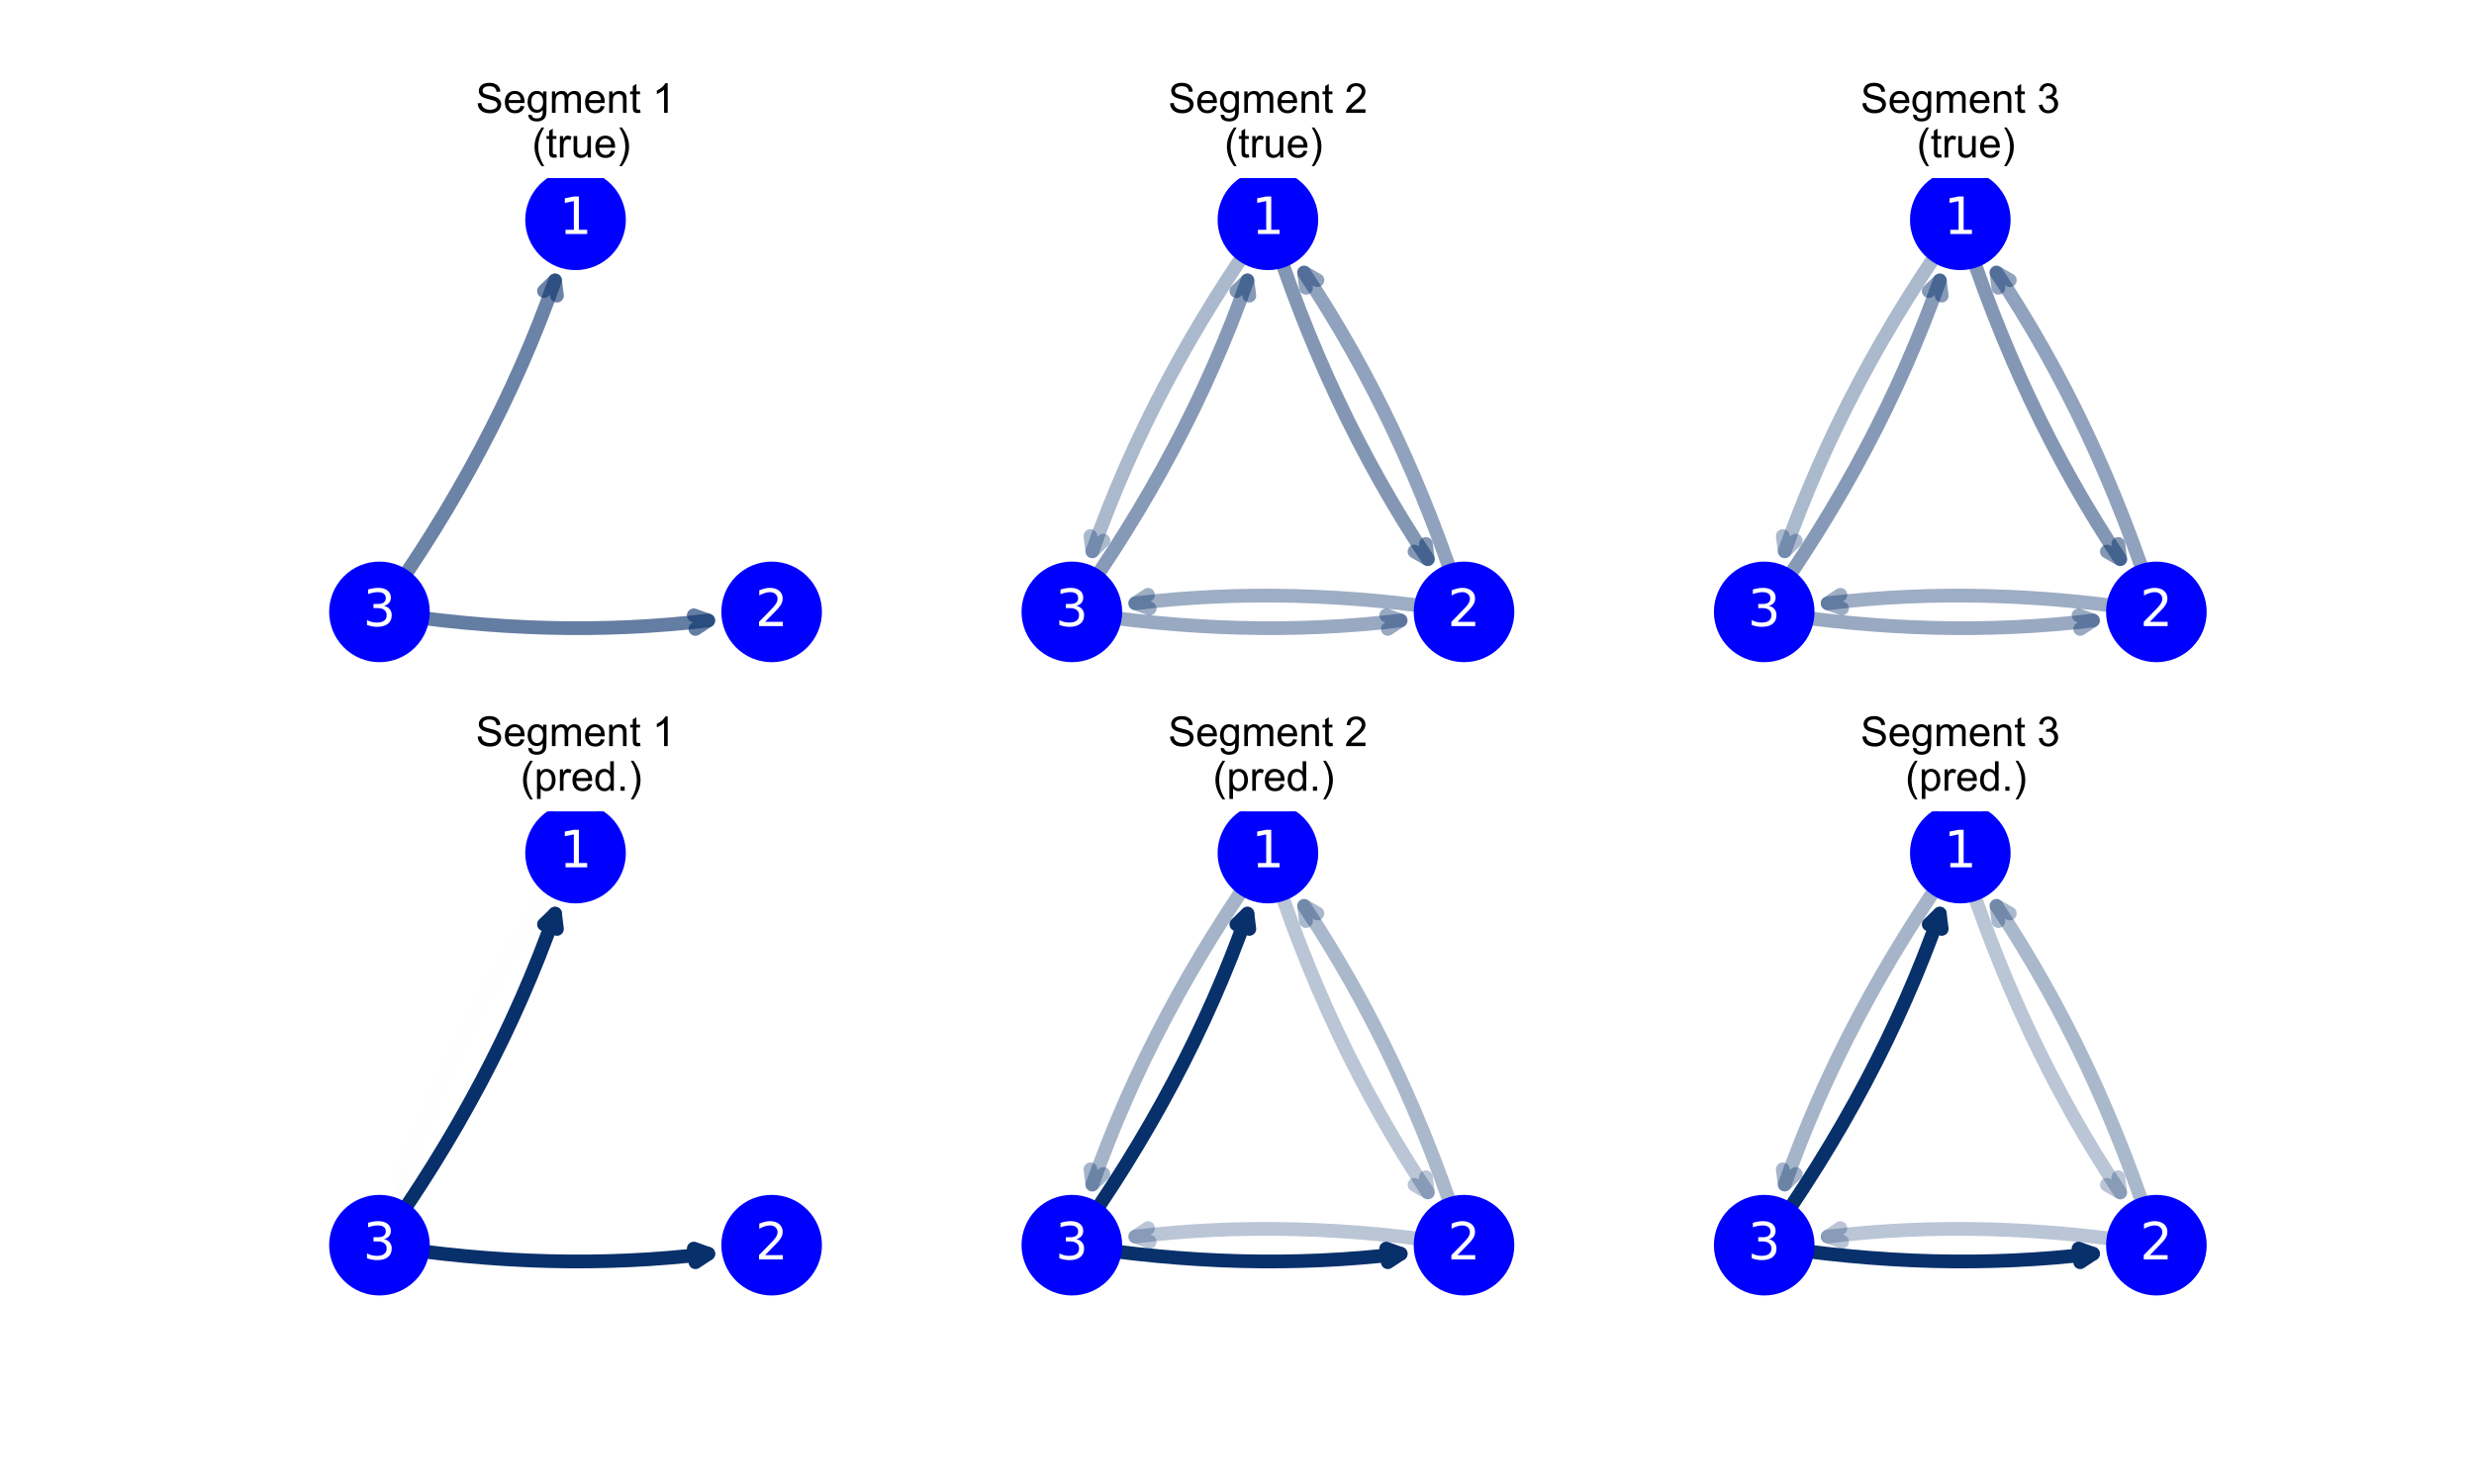 <?xml version="1.0" encoding="utf-8" standalone="no"?>
<!DOCTYPE svg PUBLIC "-//W3C//DTD SVG 1.1//EN"
  "http://www.w3.org/Graphics/SVG/1.1/DTD/svg11.dtd">
<!-- Created with matplotlib (https://matplotlib.org/) -->
<svg height="432pt" version="1.1" viewBox="0 0 720 432" width="720pt" xmlns="http://www.w3.org/2000/svg" xmlns:xlink="http://www.w3.org/1999/xlink">
 <defs>
  <style type="text/css">
*{stroke-linecap:butt;stroke-linejoin:round;}
  </style>
 </defs>
 <g id="figure_1">
  <g id="patch_1">
   <path d="M 0 432 
L 720 432 
L 720 0 
L 0 0 
z
" style="fill:#ffffff;"/>
  </g>
  <g id="axes_1">
   <g id="patch_2">
    <path clip-path="url(#p039a5ff9b9)" d="M 110.434 178.124 
Q 143.966 131.383 161.534 81.623 
" style="fill:none;opacity:0.595;stroke:#08306b;stroke-linecap:round;stroke-width:4;"/>
    <path clip-path="url(#p039a5ff9b9)" d="M 158.316 84.729 
L 161.534 81.623 
L 162.088 86.06 
" style="fill:none;opacity:0.595;stroke:#08306b;stroke-linecap:round;stroke-width:4;"/>
   </g>
   <g id="patch_3">
    <path clip-path="url(#p039a5ff9b9)" d="M 110.434 178.124 
Q 160.497 186.134 206.121 180.626 
" style="fill:none;opacity:0.628;stroke:#08306b;stroke-linecap:round;stroke-width:4;"/>
    <path clip-path="url(#p039a5ff9b9)" d="M 201.91 179.12 
L 206.121 180.626 
L 202.389 183.091 
" style="fill:none;opacity:0.628;stroke:#08306b;stroke-linecap:round;stroke-width:4;"/>
   </g>
   <g id="PathCollection_1">
    <path clip-path="url(#p039a5ff9b9)" d="M 167.5 78.135 
C 171.251 78.135 174.848 76.644 177.5 73.992 
C 180.152 71.34 181.642 67.743 181.642 63.992 
C 181.642 60.242 180.152 56.644 177.5 53.992 
C 174.848 51.34 171.251 49.85 167.5 49.85 
C 163.749 49.85 160.152 51.34 157.5 53.992 
C 154.848 56.644 153.358 60.242 153.358 63.992 
C 153.358 67.743 154.848 71.34 157.5 73.992 
C 160.152 76.644 163.749 78.135 167.5 78.135 
z
" style="fill:#0000ff;stroke:#0000ff;"/>
    <path clip-path="url(#p039a5ff9b9)" d="M 224.566 192.266 
C 228.316 192.266 231.914 190.776 234.566 188.124 
C 237.218 185.472 238.708 181.875 238.708 178.124 
C 238.708 174.374 237.218 170.776 234.566 168.124 
C 231.914 165.472 228.316 163.982 224.566 163.982 
C 220.815 163.982 217.218 165.472 214.566 168.124 
C 211.914 170.776 210.424 174.374 210.424 178.124 
C 210.424 181.875 211.914 185.472 214.566 188.124 
C 217.218 190.776 220.815 192.266 224.566 192.266 
z
" style="fill:#0000ff;stroke:#0000ff;"/>
    <path clip-path="url(#p039a5ff9b9)" d="M 110.434 192.266 
C 114.185 192.266 117.782 190.776 120.434 188.124 
C 123.086 185.472 124.576 181.875 124.576 178.124 
C 124.576 174.374 123.086 170.776 120.434 168.124 
C 117.782 165.472 114.185 163.982 110.434 163.982 
C 106.684 163.982 103.086 165.472 100.434 168.124 
C 97.782 170.776 96.292 174.374 96.292 178.124 
C 96.292 181.875 97.782 185.472 100.434 188.124 
C 103.086 190.776 106.684 192.266 110.434 192.266 
z
" style="fill:#0000ff;stroke:#0000ff;"/>
   </g>
   <g id="text_1">
    <g clip-path="url(#p039a5ff9b9)">
     <!-- 1 -->
     <defs>
      <path d="M 12.406 8.297 
L 28.516 8.297 
L 28.516 63.922 
L 10.984 60.406 
L 10.984 69.391 
L 28.422 72.906 
L 38.281 72.906 
L 38.281 8.297 
L 54.391 8.297 
L 54.391 0 
L 12.406 0 
z
" id="DejaVuSans-49"/>
     </defs>
     <g style="fill:#ffffff;" transform="translate(162.728 68.131)scale(0.15 -0.15)">
      <use xlink:href="#DejaVuSans-49"/>
     </g>
    </g>
   </g>
   <g id="text_2">
    <g clip-path="url(#p039a5ff9b9)">
     <!-- 2 -->
     <defs>
      <path d="M 19.188 8.297 
L 53.609 8.297 
L 53.609 0 
L 7.328 0 
L 7.328 8.297 
Q 12.938 14.109 22.625 23.891 
Q 32.328 33.688 34.812 36.531 
Q 39.547 41.844 41.422 45.531 
Q 43.312 49.219 43.312 52.781 
Q 43.312 58.594 39.234 62.25 
Q 35.156 65.922 28.609 65.922 
Q 23.969 65.922 18.812 64.312 
Q 13.672 62.703 7.812 59.422 
L 7.812 69.391 
Q 13.766 71.781 18.938 73 
Q 24.125 74.219 28.422 74.219 
Q 39.75 74.219 46.484 68.547 
Q 53.219 62.891 53.219 53.422 
Q 53.219 48.922 51.531 44.891 
Q 49.859 40.875 45.406 35.406 
Q 44.188 33.984 37.641 27.219 
Q 31.109 20.453 19.188 8.297 
z
" id="DejaVuSans-50"/>
     </defs>
     <g style="fill:#ffffff;" transform="translate(219.794 182.263)scale(0.15 -0.15)">
      <use xlink:href="#DejaVuSans-50"/>
     </g>
    </g>
   </g>
   <g id="text_3">
    <g clip-path="url(#p039a5ff9b9)">
     <!-- 3 -->
     <defs>
      <path d="M 40.578 39.312 
Q 47.656 37.797 51.625 33 
Q 55.609 28.219 55.609 21.188 
Q 55.609 10.406 48.188 4.484 
Q 40.766 -1.422 27.094 -1.422 
Q 22.516 -1.422 17.656 -0.516 
Q 12.797 0.391 7.625 2.203 
L 7.625 11.719 
Q 11.719 9.328 16.594 8.109 
Q 21.484 6.891 26.812 6.891 
Q 36.078 6.891 40.938 10.547 
Q 45.797 14.203 45.797 21.188 
Q 45.797 27.641 41.281 31.266 
Q 36.766 34.906 28.719 34.906 
L 20.219 34.906 
L 20.219 43.016 
L 29.109 43.016 
Q 36.375 43.016 40.234 45.922 
Q 44.094 48.828 44.094 54.297 
Q 44.094 59.906 40.109 62.906 
Q 36.141 65.922 28.719 65.922 
Q 24.656 65.922 20.016 65.031 
Q 15.375 64.156 9.812 62.312 
L 9.812 71.094 
Q 15.438 72.656 20.344 73.438 
Q 25.25 74.219 29.594 74.219 
Q 40.828 74.219 47.359 69.109 
Q 53.906 64.016 53.906 55.328 
Q 53.906 49.266 50.438 45.094 
Q 46.969 40.922 40.578 39.312 
z
" id="DejaVuSans-51"/>
     </defs>
     <g style="fill:#ffffff;" transform="translate(105.662 182.263)scale(0.15 -0.15)">
      <use xlink:href="#DejaVuSans-51"/>
     </g>
    </g>
   </g>
   <g id="text_4">
    <!-- Segment 1 -->
    <defs>
     <path d="M 4.5 23 
L 13.422 23.781 
Q 14.062 18.406 16.375 14.969 
Q 18.703 11.531 23.578 9.406 
Q 28.469 7.281 34.578 7.281 
Q 39.984 7.281 44.141 8.891 
Q 48.297 10.5 50.312 13.297 
Q 52.344 16.109 52.344 19.438 
Q 52.344 22.797 50.391 25.312 
Q 48.438 27.828 43.953 29.547 
Q 41.062 30.672 31.203 33.031 
Q 21.344 35.406 17.391 37.5 
Q 12.25 40.188 9.734 44.156 
Q 7.234 48.141 7.234 53.078 
Q 7.234 58.5 10.297 63.203 
Q 13.375 67.922 19.281 70.359 
Q 25.203 72.797 32.422 72.797 
Q 40.375 72.797 46.453 70.234 
Q 52.547 67.672 55.812 62.688 
Q 59.078 57.719 59.328 51.422 
L 50.25 50.734 
Q 49.516 57.516 45.281 60.984 
Q 41.062 64.453 32.812 64.453 
Q 24.219 64.453 20.281 61.297 
Q 16.359 58.156 16.359 53.719 
Q 16.359 49.859 19.141 47.359 
Q 21.875 44.875 33.422 42.266 
Q 44.969 39.656 49.266 37.703 
Q 55.516 34.812 58.484 30.391 
Q 61.469 25.984 61.469 20.219 
Q 61.469 14.5 58.203 9.438 
Q 54.938 4.391 48.797 1.578 
Q 42.672 -1.219 35.016 -1.219 
Q 25.297 -1.219 18.719 1.609 
Q 12.156 4.438 8.422 10.125 
Q 4.688 15.828 4.5 23 
z
" id="ArialMT-83"/>
     <path d="M 42.094 16.703 
L 51.172 15.578 
Q 49.031 7.625 43.219 3.219 
Q 37.406 -1.172 28.375 -1.172 
Q 17 -1.172 10.328 5.828 
Q 3.656 12.844 3.656 25.484 
Q 3.656 38.578 10.391 45.797 
Q 17.141 53.031 27.875 53.031 
Q 38.281 53.031 44.875 45.953 
Q 51.469 38.875 51.469 26.031 
Q 51.469 25.25 51.422 23.688 
L 12.75 23.688 
Q 13.234 15.141 17.578 10.594 
Q 21.922 6.062 28.422 6.062 
Q 33.25 6.062 36.672 8.594 
Q 40.094 11.141 42.094 16.703 
z
M 13.234 30.906 
L 42.188 30.906 
Q 41.609 37.453 38.875 40.719 
Q 34.672 45.797 27.984 45.797 
Q 21.922 45.797 17.797 41.75 
Q 13.672 37.703 13.234 30.906 
z
" id="ArialMT-101"/>
     <path d="M 4.984 -4.297 
L 13.531 -5.562 
Q 14.062 -9.516 16.5 -11.328 
Q 19.781 -13.766 25.438 -13.766 
Q 31.547 -13.766 34.859 -11.328 
Q 38.188 -8.891 39.359 -4.5 
Q 40.047 -1.812 39.984 6.781 
Q 34.234 0 25.641 0 
Q 14.938 0 9.078 7.719 
Q 3.219 15.438 3.219 26.219 
Q 3.219 33.641 5.906 39.906 
Q 8.594 46.188 13.688 49.609 
Q 18.797 53.031 25.688 53.031 
Q 34.859 53.031 40.828 45.609 
L 40.828 51.859 
L 48.922 51.859 
L 48.922 7.031 
Q 48.922 -5.078 46.453 -10.125 
Q 44 -15.188 38.641 -18.109 
Q 33.297 -21.047 25.484 -21.047 
Q 16.219 -21.047 10.5 -16.875 
Q 4.781 -12.703 4.984 -4.297 
z
M 12.25 26.859 
Q 12.25 16.656 16.297 11.969 
Q 20.359 7.281 26.469 7.281 
Q 32.516 7.281 36.609 11.938 
Q 40.719 16.609 40.719 26.562 
Q 40.719 36.078 36.5 40.906 
Q 32.281 45.75 26.312 45.75 
Q 20.453 45.75 16.344 40.984 
Q 12.25 36.234 12.25 26.859 
z
" id="ArialMT-103"/>
     <path d="M 6.594 0 
L 6.594 51.859 
L 14.453 51.859 
L 14.453 44.578 
Q 16.891 48.391 20.938 50.703 
Q 25 53.031 30.172 53.031 
Q 35.938 53.031 39.625 50.641 
Q 43.312 48.25 44.828 43.953 
Q 50.984 53.031 60.844 53.031 
Q 68.562 53.031 72.703 48.75 
Q 76.859 44.484 76.859 35.594 
L 76.859 0 
L 68.109 0 
L 68.109 32.672 
Q 68.109 37.938 67.25 40.25 
Q 66.406 42.578 64.156 43.984 
Q 61.922 45.406 58.891 45.406 
Q 53.422 45.406 49.797 41.766 
Q 46.188 38.141 46.188 30.125 
L 46.188 0 
L 37.406 0 
L 37.406 33.688 
Q 37.406 39.547 35.25 42.469 
Q 33.109 45.406 28.219 45.406 
Q 24.516 45.406 21.359 43.453 
Q 18.219 41.5 16.797 37.734 
Q 15.375 33.984 15.375 26.906 
L 15.375 0 
z
" id="ArialMT-109"/>
     <path d="M 6.594 0 
L 6.594 51.859 
L 14.5 51.859 
L 14.5 44.484 
Q 20.219 53.031 31 53.031 
Q 35.688 53.031 39.625 51.344 
Q 43.562 49.656 45.516 46.922 
Q 47.469 44.188 48.25 40.438 
Q 48.734 37.984 48.734 31.891 
L 48.734 0 
L 39.938 0 
L 39.938 31.547 
Q 39.938 36.922 38.906 39.578 
Q 37.891 42.234 35.281 43.812 
Q 32.672 45.406 29.156 45.406 
Q 23.531 45.406 19.453 41.844 
Q 15.375 38.281 15.375 28.328 
L 15.375 0 
z
" id="ArialMT-110"/>
     <path d="M 25.781 7.859 
L 27.047 0.094 
Q 23.344 -0.688 20.406 -0.688 
Q 15.625 -0.688 12.984 0.828 
Q 10.359 2.344 9.281 4.812 
Q 8.203 7.281 8.203 15.188 
L 8.203 45.016 
L 1.766 45.016 
L 1.766 51.859 
L 8.203 51.859 
L 8.203 64.703 
L 16.938 69.969 
L 16.938 51.859 
L 25.781 51.859 
L 25.781 45.016 
L 16.938 45.016 
L 16.938 14.703 
Q 16.938 10.938 17.406 9.859 
Q 17.875 8.797 18.922 8.156 
Q 19.969 7.516 21.922 7.516 
Q 23.391 7.516 25.781 7.859 
z
" id="ArialMT-116"/>
     <path id="ArialMT-32"/>
     <path d="M 37.25 0 
L 28.469 0 
L 28.469 56 
Q 25.297 52.984 20.141 49.953 
Q 14.984 46.922 10.891 45.406 
L 10.891 53.906 
Q 18.266 57.375 23.781 62.297 
Q 29.297 67.234 31.594 71.875 
L 37.25 71.875 
z
" id="ArialMT-49"/>
    </defs>
    <g transform="translate(138.483 32.832)scale(0.12 -0.12)">
     <use xlink:href="#ArialMT-83"/>
     <use x="66.699" xlink:href="#ArialMT-101"/>
     <use x="122.314" xlink:href="#ArialMT-103"/>
     <use x="177.93" xlink:href="#ArialMT-109"/>
     <use x="261.23" xlink:href="#ArialMT-101"/>
     <use x="316.846" xlink:href="#ArialMT-110"/>
     <use x="372.461" xlink:href="#ArialMT-116"/>
     <use x="400.244" xlink:href="#ArialMT-32"/>
     <use x="428.027" xlink:href="#ArialMT-49"/>
    </g>
    <!--  (true) -->
    <defs>
     <path d="M 23.391 -21.047 
Q 16.109 -11.859 11.078 0.438 
Q 6.062 12.75 6.062 25.922 
Q 6.062 37.547 9.812 48.188 
Q 14.203 60.547 23.391 72.797 
L 29.688 72.797 
Q 23.781 62.641 21.875 58.297 
Q 18.891 51.562 17.188 44.234 
Q 15.094 35.109 15.094 25.875 
Q 15.094 2.391 29.688 -21.047 
z
" id="ArialMT-40"/>
     <path d="M 6.5 0 
L 6.5 51.859 
L 14.406 51.859 
L 14.406 44 
Q 17.438 49.516 20 51.266 
Q 22.562 53.031 25.641 53.031 
Q 30.078 53.031 34.672 50.203 
L 31.641 42.047 
Q 28.422 43.953 25.203 43.953 
Q 22.312 43.953 20.016 42.219 
Q 17.719 40.484 16.75 37.406 
Q 15.281 32.719 15.281 27.156 
L 15.281 0 
z
" id="ArialMT-114"/>
     <path d="M 40.578 0 
L 40.578 7.625 
Q 34.516 -1.172 24.125 -1.172 
Q 19.531 -1.172 15.547 0.578 
Q 11.578 2.344 9.641 5 
Q 7.719 7.672 6.938 11.531 
Q 6.391 14.109 6.391 19.734 
L 6.391 51.859 
L 15.188 51.859 
L 15.188 23.094 
Q 15.188 16.219 15.719 13.812 
Q 16.547 10.359 19.234 8.375 
Q 21.922 6.391 25.875 6.391 
Q 29.828 6.391 33.297 8.422 
Q 36.766 10.453 38.203 13.938 
Q 39.656 17.438 39.656 24.078 
L 39.656 51.859 
L 48.438 51.859 
L 48.438 0 
z
" id="ArialMT-117"/>
     <path d="M 12.359 -21.047 
L 6.062 -21.047 
Q 20.656 2.391 20.656 25.875 
Q 20.656 35.062 18.562 44.094 
Q 16.891 51.422 13.922 58.156 
Q 12.016 62.547 6.062 72.797 
L 12.359 72.797 
Q 21.531 60.547 25.922 48.188 
Q 29.688 37.547 29.688 25.922 
Q 29.688 12.75 24.625 0.438 
Q 19.578 -11.859 12.359 -21.047 
z
" id="ArialMT-41"/>
    </defs>
    <g transform="translate(151.5 45.84)scale(0.12 -0.12)">
     <use xlink:href="#ArialMT-32"/>
     <use x="27.783" xlink:href="#ArialMT-40"/>
     <use x="61.084" xlink:href="#ArialMT-116"/>
     <use x="88.867" xlink:href="#ArialMT-114"/>
     <use x="122.168" xlink:href="#ArialMT-117"/>
     <use x="177.783" xlink:href="#ArialMT-101"/>
     <use x="233.398" xlink:href="#ArialMT-41"/>
    </g>
   </g>
  </g>
  <g id="axes_2">
   <g id="patch_4">
    <path clip-path="url(#pa7e6f5c519)" d="M 167.5 248.344 
Q 184.774 303.213 214.041 347.125 
" style="fill:none;opacity:0.002;stroke:#08306b;stroke-linecap:round;stroke-width:4;"/>
    <path clip-path="url(#pa7e6f5c519)" d="M 213.487 342.687 
L 214.041 347.125 
L 210.159 344.905 
" style="fill:none;opacity:0.002;stroke:#08306b;stroke-linecap:round;stroke-width:4;"/>
   </g>
   <g id="patch_5">
    <path clip-path="url(#pa7e6f5c519)" d="M 167.5 248.344 
Q 133.969 295.084 116.4 344.845 
" style="fill:none;opacity:0.004;stroke:#08306b;stroke-linecap:round;stroke-width:4;"/>
    <path clip-path="url(#pa7e6f5c519)" d="M 119.618 341.739 
L 116.4 344.845 
L 115.846 340.407 
" style="fill:none;opacity:0.004;stroke:#08306b;stroke-linecap:round;stroke-width:4;"/>
   </g>
   <g id="patch_6">
    <path clip-path="url(#pa7e6f5c519)" d="M 224.566 362.475 
Q 207.292 307.606 178.025 263.695 
" style="fill:none;opacity:0.003;stroke:#08306b;stroke-linecap:round;stroke-width:4;"/>
    <path clip-path="url(#pa7e6f5c519)" d="M 178.579 268.132 
L 178.025 263.695 
L 181.907 265.914 
" style="fill:none;opacity:0.003;stroke:#08306b;stroke-linecap:round;stroke-width:4;"/>
   </g>
   <g id="patch_7">
    <path clip-path="url(#pa7e6f5c519)" d="M 224.566 362.475 
Q 174.503 354.465 128.879 359.974 
" style="fill:none;opacity:0.002;stroke:#08306b;stroke-linecap:round;stroke-width:4;"/>
    <path clip-path="url(#pa7e6f5c519)" d="M 133.09 361.48 
L 128.879 359.974 
L 132.611 357.509 
" style="fill:none;opacity:0.002;stroke:#08306b;stroke-linecap:round;stroke-width:4;"/>
   </g>
   <g id="patch_8">
    <path clip-path="url(#pa7e6f5c519)" d="M 110.434 362.475 
Q 143.966 315.735 161.534 265.974 
" style="fill:none;stroke:#08306b;stroke-linecap:round;stroke-width:4;"/>
    <path clip-path="url(#pa7e6f5c519)" d="M 158.316 269.08 
L 161.534 265.974 
L 162.088 270.412 
" style="fill:none;stroke:#08306b;stroke-linecap:round;stroke-width:4;"/>
   </g>
   <g id="patch_9">
    <path clip-path="url(#pa7e6f5c519)" d="M 110.434 362.475 
Q 160.497 370.486 206.121 364.977 
" style="fill:none;stroke:#08306b;stroke-linecap:round;stroke-width:4;"/>
    <path clip-path="url(#pa7e6f5c519)" d="M 201.91 363.471 
L 206.121 364.977 
L 202.389 367.442 
" style="fill:none;stroke:#08306b;stroke-linecap:round;stroke-width:4;"/>
   </g>
   <g id="PathCollection_2">
    <path clip-path="url(#pa7e6f5c519)" d="M 167.5 262.486 
C 171.251 262.486 174.848 260.996 177.5 258.344 
C 180.152 255.692 181.642 252.094 181.642 248.344 
C 181.642 244.593 180.152 240.996 177.5 238.344 
C 174.848 235.692 171.251 234.202 167.5 234.202 
C 163.749 234.202 160.152 235.692 157.5 238.344 
C 154.848 240.996 153.358 244.593 153.358 248.344 
C 153.358 252.094 154.848 255.692 157.5 258.344 
C 160.152 260.996 163.749 262.486 167.5 262.486 
z
" style="fill:#0000ff;stroke:#0000ff;"/>
    <path clip-path="url(#pa7e6f5c519)" d="M 224.566 376.618 
C 228.316 376.618 231.914 375.128 234.566 372.475 
C 237.218 369.823 238.708 366.226 238.708 362.475 
C 238.708 358.725 237.218 355.128 234.566 352.475 
C 231.914 349.823 228.316 348.333 224.566 348.333 
C 220.815 348.333 217.218 349.823 214.566 352.475 
C 211.914 355.128 210.424 358.725 210.424 362.475 
C 210.424 366.226 211.914 369.823 214.566 372.475 
C 217.218 375.128 220.815 376.618 224.566 376.618 
z
" style="fill:#0000ff;stroke:#0000ff;"/>
    <path clip-path="url(#pa7e6f5c519)" d="M 110.434 376.618 
C 114.185 376.618 117.782 375.128 120.434 372.475 
C 123.086 369.823 124.576 366.226 124.576 362.475 
C 124.576 358.725 123.086 355.128 120.434 352.475 
C 117.782 349.823 114.185 348.333 110.434 348.333 
C 106.684 348.333 103.086 349.823 100.434 352.475 
C 97.782 355.128 96.292 358.725 96.292 362.475 
C 96.292 366.226 97.782 369.823 100.434 372.475 
C 103.086 375.128 106.684 376.618 110.434 376.618 
z
" style="fill:#0000ff;stroke:#0000ff;"/>
   </g>
   <g id="text_5">
    <g clip-path="url(#pa7e6f5c519)">
     <!-- 1 -->
     <g style="fill:#ffffff;" transform="translate(162.728 252.483)scale(0.15 -0.15)">
      <use xlink:href="#DejaVuSans-49"/>
     </g>
    </g>
   </g>
   <g id="text_6">
    <g clip-path="url(#pa7e6f5c519)">
     <!-- 2 -->
     <g style="fill:#ffffff;" transform="translate(219.794 366.615)scale(0.15 -0.15)">
      <use xlink:href="#DejaVuSans-50"/>
     </g>
    </g>
   </g>
   <g id="text_7">
    <g clip-path="url(#pa7e6f5c519)">
     <!-- 3 -->
     <g style="fill:#ffffff;" transform="translate(105.662 366.615)scale(0.15 -0.15)">
      <use xlink:href="#DejaVuSans-51"/>
     </g>
    </g>
   </g>
   <g id="text_8">
    <!-- Segment 1 -->
    <g transform="translate(138.483 217.183)scale(0.12 -0.12)">
     <use xlink:href="#ArialMT-83"/>
     <use x="66.699" xlink:href="#ArialMT-101"/>
     <use x="122.314" xlink:href="#ArialMT-103"/>
     <use x="177.93" xlink:href="#ArialMT-109"/>
     <use x="261.23" xlink:href="#ArialMT-101"/>
     <use x="316.846" xlink:href="#ArialMT-110"/>
     <use x="372.461" xlink:href="#ArialMT-116"/>
     <use x="400.244" xlink:href="#ArialMT-32"/>
     <use x="428.027" xlink:href="#ArialMT-49"/>
    </g>
    <!--  (pred.) -->
    <defs>
     <path d="M 6.594 -19.875 
L 6.594 51.859 
L 14.594 51.859 
L 14.594 45.125 
Q 17.438 49.078 21 51.047 
Q 24.562 53.031 29.641 53.031 
Q 36.281 53.031 41.359 49.609 
Q 46.438 46.188 49.016 39.953 
Q 51.609 33.734 51.609 26.312 
Q 51.609 18.359 48.75 11.984 
Q 45.906 5.609 40.453 2.219 
Q 35.016 -1.172 29 -1.172 
Q 24.609 -1.172 21.109 0.688 
Q 17.625 2.547 15.375 5.375 
L 15.375 -19.875 
z
M 14.547 25.641 
Q 14.547 15.625 18.594 10.844 
Q 22.656 6.062 28.422 6.062 
Q 34.281 6.062 38.453 11.016 
Q 42.625 15.969 42.625 26.375 
Q 42.625 36.281 38.547 41.203 
Q 34.469 46.141 28.812 46.141 
Q 23.188 46.141 18.859 40.891 
Q 14.547 35.641 14.547 25.641 
z
" id="ArialMT-112"/>
     <path d="M 40.234 0 
L 40.234 6.547 
Q 35.297 -1.172 25.734 -1.172 
Q 19.531 -1.172 14.328 2.25 
Q 9.125 5.672 6.266 11.797 
Q 3.422 17.922 3.422 25.875 
Q 3.422 33.641 6 39.969 
Q 8.594 46.297 13.766 49.656 
Q 18.953 53.031 25.344 53.031 
Q 30.031 53.031 33.688 51.047 
Q 37.359 49.078 39.656 45.906 
L 39.656 71.578 
L 48.391 71.578 
L 48.391 0 
z
M 12.453 25.875 
Q 12.453 15.922 16.641 10.984 
Q 20.844 6.062 26.562 6.062 
Q 32.328 6.062 36.344 10.766 
Q 40.375 15.484 40.375 25.141 
Q 40.375 35.797 36.266 40.766 
Q 32.172 45.75 26.172 45.75 
Q 20.312 45.75 16.375 40.969 
Q 12.453 36.188 12.453 25.875 
z
" id="ArialMT-100"/>
     <path d="M 9.078 0 
L 9.078 10.016 
L 19.094 10.016 
L 19.094 0 
z
" id="ArialMT-46"/>
    </defs>
    <g transform="translate(148.163 230.191)scale(0.12 -0.12)">
     <use xlink:href="#ArialMT-32"/>
     <use x="27.783" xlink:href="#ArialMT-40"/>
     <use x="61.084" xlink:href="#ArialMT-112"/>
     <use x="116.699" xlink:href="#ArialMT-114"/>
     <use x="150" xlink:href="#ArialMT-101"/>
     <use x="205.615" xlink:href="#ArialMT-100"/>
     <use x="261.23" xlink:href="#ArialMT-46"/>
     <use x="289.014" xlink:href="#ArialMT-41"/>
    </g>
   </g>
  </g>
  <g id="axes_3">
   <g id="patch_10">
    <path clip-path="url(#pb9729070ae)" d="M 369 63.992 
Q 386.274 118.862 415.541 162.773 
" style="fill:none;opacity:0.502;stroke:#08306b;stroke-linecap:round;stroke-width:4;"/>
    <path clip-path="url(#pb9729070ae)" d="M 414.987 158.336 
L 415.541 162.773 
L 411.659 160.554 
" style="fill:none;opacity:0.502;stroke:#08306b;stroke-linecap:round;stroke-width:4;"/>
   </g>
   <g id="patch_11">
    <path clip-path="url(#pb9729070ae)" d="M 369 63.992 
Q 335.469 110.733 317.9 160.494 
" style="fill:none;opacity:0.339;stroke:#08306b;stroke-linecap:round;stroke-width:4;"/>
    <path clip-path="url(#pb9729070ae)" d="M 321.118 157.388 
L 317.9 160.494 
L 317.346 156.056 
" style="fill:none;opacity:0.339;stroke:#08306b;stroke-linecap:round;stroke-width:4;"/>
   </g>
   <g id="patch_12">
    <path clip-path="url(#pb9729070ae)" d="M 426.066 178.124 
Q 408.792 123.255 379.525 79.343 
" style="fill:none;opacity:0.447;stroke:#08306b;stroke-linecap:round;stroke-width:4;"/>
    <path clip-path="url(#pb9729070ae)" d="M 380.079 83.781 
L 379.525 79.343 
L 383.407 81.563 
" style="fill:none;opacity:0.447;stroke:#08306b;stroke-linecap:round;stroke-width:4;"/>
   </g>
   <g id="patch_13">
    <path clip-path="url(#pb9729070ae)" d="M 426.066 178.124 
Q 376.003 170.114 330.379 175.622 
" style="fill:none;opacity:0.398;stroke:#08306b;stroke-linecap:round;stroke-width:4;"/>
    <path clip-path="url(#pb9729070ae)" d="M 334.59 177.128 
L 330.379 175.622 
L 334.111 173.157 
" style="fill:none;opacity:0.398;stroke:#08306b;stroke-linecap:round;stroke-width:4;"/>
   </g>
   <g id="patch_14">
    <path clip-path="url(#pb9729070ae)" d="M 311.934 178.124 
Q 345.466 131.383 363.034 81.623 
" style="fill:none;opacity:0.488;stroke:#08306b;stroke-linecap:round;stroke-width:4;"/>
    <path clip-path="url(#pb9729070ae)" d="M 359.816 84.729 
L 363.034 81.623 
L 363.588 86.06 
" style="fill:none;opacity:0.488;stroke:#08306b;stroke-linecap:round;stroke-width:4;"/>
   </g>
   <g id="patch_15">
    <path clip-path="url(#pb9729070ae)" d="M 311.934 178.124 
Q 361.997 186.134 407.621 180.626 
" style="fill:none;opacity:0.413;stroke:#08306b;stroke-linecap:round;stroke-width:4;"/>
    <path clip-path="url(#pb9729070ae)" d="M 403.41 179.12 
L 407.621 180.626 
L 403.889 183.091 
" style="fill:none;opacity:0.413;stroke:#08306b;stroke-linecap:round;stroke-width:4;"/>
   </g>
   <g id="PathCollection_3">
    <path clip-path="url(#pb9729070ae)" d="M 369 78.135 
C 372.751 78.135 376.348 76.644 379 73.992 
C 381.652 71.34 383.142 67.743 383.142 63.992 
C 383.142 60.242 381.652 56.644 379 53.992 
C 376.348 51.34 372.751 49.85 369 49.85 
C 365.249 49.85 361.652 51.34 359 53.992 
C 356.348 56.644 354.858 60.242 354.858 63.992 
C 354.858 67.743 356.348 71.34 359 73.992 
C 361.652 76.644 365.249 78.135 369 78.135 
z
" style="fill:#0000ff;stroke:#0000ff;"/>
    <path clip-path="url(#pb9729070ae)" d="M 426.066 192.266 
C 429.816 192.266 433.414 190.776 436.066 188.124 
C 438.718 185.472 440.208 181.875 440.208 178.124 
C 440.208 174.374 438.718 170.776 436.066 168.124 
C 433.414 165.472 429.816 163.982 426.066 163.982 
C 422.315 163.982 418.718 165.472 416.066 168.124 
C 413.414 170.776 411.924 174.374 411.924 178.124 
C 411.924 181.875 413.414 185.472 416.066 188.124 
C 418.718 190.776 422.315 192.266 426.066 192.266 
z
" style="fill:#0000ff;stroke:#0000ff;"/>
    <path clip-path="url(#pb9729070ae)" d="M 311.934 192.266 
C 315.685 192.266 319.282 190.776 321.934 188.124 
C 324.586 185.472 326.076 181.875 326.076 178.124 
C 326.076 174.374 324.586 170.776 321.934 168.124 
C 319.282 165.472 315.685 163.982 311.934 163.982 
C 308.184 163.982 304.586 165.472 301.934 168.124 
C 299.282 170.776 297.792 174.374 297.792 178.124 
C 297.792 181.875 299.282 185.472 301.934 188.124 
C 304.586 190.776 308.184 192.266 311.934 192.266 
z
" style="fill:#0000ff;stroke:#0000ff;"/>
   </g>
   <g id="text_9">
    <g clip-path="url(#pb9729070ae)">
     <!-- 1 -->
     <g style="fill:#ffffff;" transform="translate(364.228 68.131)scale(0.15 -0.15)">
      <use xlink:href="#DejaVuSans-49"/>
     </g>
    </g>
   </g>
   <g id="text_10">
    <g clip-path="url(#pb9729070ae)">
     <!-- 2 -->
     <g style="fill:#ffffff;" transform="translate(421.294 182.263)scale(0.15 -0.15)">
      <use xlink:href="#DejaVuSans-50"/>
     </g>
    </g>
   </g>
   <g id="text_11">
    <g clip-path="url(#pb9729070ae)">
     <!-- 3 -->
     <g style="fill:#ffffff;" transform="translate(307.162 182.263)scale(0.15 -0.15)">
      <use xlink:href="#DejaVuSans-51"/>
     </g>
    </g>
   </g>
   <g id="text_12">
    <!-- Segment 2 -->
    <defs>
     <path d="M 50.344 8.453 
L 50.344 0 
L 3.031 0 
Q 2.938 3.172 4.047 6.109 
Q 5.859 10.938 9.828 15.625 
Q 13.812 20.312 21.344 26.469 
Q 33.016 36.031 37.109 41.625 
Q 41.219 47.219 41.219 52.203 
Q 41.219 57.422 37.469 61 
Q 33.734 64.594 27.734 64.594 
Q 21.391 64.594 17.578 60.781 
Q 13.766 56.984 13.719 50.25 
L 4.688 51.172 
Q 5.609 61.281 11.656 66.578 
Q 17.719 71.875 27.938 71.875 
Q 38.234 71.875 44.234 66.156 
Q 50.25 60.453 50.25 52 
Q 50.25 47.703 48.484 43.547 
Q 46.734 39.406 42.656 34.812 
Q 38.578 30.219 29.109 22.219 
Q 21.188 15.578 18.938 13.203 
Q 16.703 10.844 15.234 8.453 
z
" id="ArialMT-50"/>
    </defs>
    <g transform="translate(339.983 32.832)scale(0.12 -0.12)">
     <use xlink:href="#ArialMT-83"/>
     <use x="66.699" xlink:href="#ArialMT-101"/>
     <use x="122.314" xlink:href="#ArialMT-103"/>
     <use x="177.93" xlink:href="#ArialMT-109"/>
     <use x="261.23" xlink:href="#ArialMT-101"/>
     <use x="316.846" xlink:href="#ArialMT-110"/>
     <use x="372.461" xlink:href="#ArialMT-116"/>
     <use x="400.244" xlink:href="#ArialMT-32"/>
     <use x="428.027" xlink:href="#ArialMT-50"/>
    </g>
    <!--  (true) -->
    <g transform="translate(353 45.84)scale(0.12 -0.12)">
     <use xlink:href="#ArialMT-32"/>
     <use x="27.783" xlink:href="#ArialMT-40"/>
     <use x="61.084" xlink:href="#ArialMT-116"/>
     <use x="88.867" xlink:href="#ArialMT-114"/>
     <use x="122.168" xlink:href="#ArialMT-117"/>
     <use x="177.783" xlink:href="#ArialMT-101"/>
     <use x="233.398" xlink:href="#ArialMT-41"/>
    </g>
   </g>
  </g>
  <g id="axes_4">
   <g id="patch_16">
    <path clip-path="url(#p42f7fa7921)" d="M 369 248.344 
Q 386.274 303.213 415.541 347.125 
" style="fill:none;opacity:0.279;stroke:#08306b;stroke-linecap:round;stroke-width:4;"/>
    <path clip-path="url(#p42f7fa7921)" d="M 414.987 342.687 
L 415.541 347.125 
L 411.659 344.905 
" style="fill:none;opacity:0.279;stroke:#08306b;stroke-linecap:round;stroke-width:4;"/>
   </g>
   <g id="patch_17">
    <path clip-path="url(#p42f7fa7921)" d="M 369 248.344 
Q 335.469 295.084 317.9 344.845 
" style="fill:none;opacity:0.36;stroke:#08306b;stroke-linecap:round;stroke-width:4;"/>
    <path clip-path="url(#p42f7fa7921)" d="M 321.118 341.739 
L 317.9 344.845 
L 317.346 340.407 
" style="fill:none;opacity:0.36;stroke:#08306b;stroke-linecap:round;stroke-width:4;"/>
   </g>
   <g id="patch_18">
    <path clip-path="url(#p42f7fa7921)" d="M 426.066 362.475 
Q 408.792 307.606 379.525 263.695 
" style="fill:none;opacity:0.34;stroke:#08306b;stroke-linecap:round;stroke-width:4;"/>
    <path clip-path="url(#p42f7fa7921)" d="M 380.079 268.132 
L 379.525 263.695 
L 383.407 265.914 
" style="fill:none;opacity:0.34;stroke:#08306b;stroke-linecap:round;stroke-width:4;"/>
   </g>
   <g id="patch_19">
    <path clip-path="url(#p42f7fa7921)" d="M 426.066 362.475 
Q 376.003 354.465 330.379 359.974 
" style="fill:none;opacity:0.28;stroke:#08306b;stroke-linecap:round;stroke-width:4;"/>
    <path clip-path="url(#p42f7fa7921)" d="M 334.59 361.48 
L 330.379 359.974 
L 334.111 357.509 
" style="fill:none;opacity:0.28;stroke:#08306b;stroke-linecap:round;stroke-width:4;"/>
   </g>
   <g id="patch_20">
    <path clip-path="url(#p42f7fa7921)" d="M 311.934 362.475 
Q 345.466 315.735 363.034 265.974 
" style="fill:none;stroke:#08306b;stroke-linecap:round;stroke-width:4;"/>
    <path clip-path="url(#p42f7fa7921)" d="M 359.816 269.08 
L 363.034 265.974 
L 363.588 270.412 
" style="fill:none;stroke:#08306b;stroke-linecap:round;stroke-width:4;"/>
   </g>
   <g id="patch_21">
    <path clip-path="url(#p42f7fa7921)" d="M 311.934 362.475 
Q 361.997 370.486 407.621 364.977 
" style="fill:none;stroke:#08306b;stroke-linecap:round;stroke-width:4;"/>
    <path clip-path="url(#p42f7fa7921)" d="M 403.41 363.471 
L 407.621 364.977 
L 403.889 367.442 
" style="fill:none;stroke:#08306b;stroke-linecap:round;stroke-width:4;"/>
   </g>
   <g id="PathCollection_4">
    <path clip-path="url(#p42f7fa7921)" d="M 369 262.486 
C 372.751 262.486 376.348 260.996 379 258.344 
C 381.652 255.692 383.142 252.094 383.142 248.344 
C 383.142 244.593 381.652 240.996 379 238.344 
C 376.348 235.692 372.751 234.202 369 234.202 
C 365.249 234.202 361.652 235.692 359 238.344 
C 356.348 240.996 354.858 244.593 354.858 248.344 
C 354.858 252.094 356.348 255.692 359 258.344 
C 361.652 260.996 365.249 262.486 369 262.486 
z
" style="fill:#0000ff;stroke:#0000ff;"/>
    <path clip-path="url(#p42f7fa7921)" d="M 426.066 376.618 
C 429.816 376.618 433.414 375.128 436.066 372.475 
C 438.718 369.823 440.208 366.226 440.208 362.475 
C 440.208 358.725 438.718 355.128 436.066 352.475 
C 433.414 349.823 429.816 348.333 426.066 348.333 
C 422.315 348.333 418.718 349.823 416.066 352.475 
C 413.414 355.128 411.924 358.725 411.924 362.475 
C 411.924 366.226 413.414 369.823 416.066 372.475 
C 418.718 375.128 422.315 376.618 426.066 376.618 
z
" style="fill:#0000ff;stroke:#0000ff;"/>
    <path clip-path="url(#p42f7fa7921)" d="M 311.934 376.618 
C 315.685 376.618 319.282 375.128 321.934 372.475 
C 324.586 369.823 326.076 366.226 326.076 362.475 
C 326.076 358.725 324.586 355.128 321.934 352.475 
C 319.282 349.823 315.685 348.333 311.934 348.333 
C 308.184 348.333 304.586 349.823 301.934 352.475 
C 299.282 355.128 297.792 358.725 297.792 362.475 
C 297.792 366.226 299.282 369.823 301.934 372.475 
C 304.586 375.128 308.184 376.618 311.934 376.618 
z
" style="fill:#0000ff;stroke:#0000ff;"/>
   </g>
   <g id="text_13">
    <g clip-path="url(#p42f7fa7921)">
     <!-- 1 -->
     <g style="fill:#ffffff;" transform="translate(364.228 252.483)scale(0.15 -0.15)">
      <use xlink:href="#DejaVuSans-49"/>
     </g>
    </g>
   </g>
   <g id="text_14">
    <g clip-path="url(#p42f7fa7921)">
     <!-- 2 -->
     <g style="fill:#ffffff;" transform="translate(421.294 366.615)scale(0.15 -0.15)">
      <use xlink:href="#DejaVuSans-50"/>
     </g>
    </g>
   </g>
   <g id="text_15">
    <g clip-path="url(#p42f7fa7921)">
     <!-- 3 -->
     <g style="fill:#ffffff;" transform="translate(307.162 366.615)scale(0.15 -0.15)">
      <use xlink:href="#DejaVuSans-51"/>
     </g>
    </g>
   </g>
   <g id="text_16">
    <!-- Segment 2 -->
    <g transform="translate(339.983 217.183)scale(0.12 -0.12)">
     <use xlink:href="#ArialMT-83"/>
     <use x="66.699" xlink:href="#ArialMT-101"/>
     <use x="122.314" xlink:href="#ArialMT-103"/>
     <use x="177.93" xlink:href="#ArialMT-109"/>
     <use x="261.23" xlink:href="#ArialMT-101"/>
     <use x="316.846" xlink:href="#ArialMT-110"/>
     <use x="372.461" xlink:href="#ArialMT-116"/>
     <use x="400.244" xlink:href="#ArialMT-32"/>
     <use x="428.027" xlink:href="#ArialMT-50"/>
    </g>
    <!--  (pred.) -->
    <g transform="translate(349.663 230.191)scale(0.12 -0.12)">
     <use xlink:href="#ArialMT-32"/>
     <use x="27.783" xlink:href="#ArialMT-40"/>
     <use x="61.084" xlink:href="#ArialMT-112"/>
     <use x="116.699" xlink:href="#ArialMT-114"/>
     <use x="150" xlink:href="#ArialMT-101"/>
     <use x="205.615" xlink:href="#ArialMT-100"/>
     <use x="261.23" xlink:href="#ArialMT-46"/>
     <use x="289.014" xlink:href="#ArialMT-41"/>
    </g>
   </g>
  </g>
  <g id="axes_5">
   <g id="patch_22">
    <path clip-path="url(#pbd90e832cc)" d="M 570.5 63.992 
Q 587.774 118.862 617.041 162.773 
" style="fill:none;opacity:0.502;stroke:#08306b;stroke-linecap:round;stroke-width:4;"/>
    <path clip-path="url(#pbd90e832cc)" d="M 616.487 158.336 
L 617.041 162.773 
L 613.159 160.554 
" style="fill:none;opacity:0.502;stroke:#08306b;stroke-linecap:round;stroke-width:4;"/>
   </g>
   <g id="patch_23">
    <path clip-path="url(#pbd90e832cc)" d="M 570.5 63.992 
Q 536.969 110.733 519.4 160.494 
" style="fill:none;opacity:0.339;stroke:#08306b;stroke-linecap:round;stroke-width:4;"/>
    <path clip-path="url(#pbd90e832cc)" d="M 522.618 157.388 
L 519.4 160.494 
L 518.846 156.056 
" style="fill:none;opacity:0.339;stroke:#08306b;stroke-linecap:round;stroke-width:4;"/>
   </g>
   <g id="patch_24">
    <path clip-path="url(#pbd90e832cc)" d="M 627.566 178.124 
Q 610.292 123.255 581.025 79.343 
" style="fill:none;opacity:0.447;stroke:#08306b;stroke-linecap:round;stroke-width:4;"/>
    <path clip-path="url(#pbd90e832cc)" d="M 581.579 83.781 
L 581.025 79.343 
L 584.907 81.563 
" style="fill:none;opacity:0.447;stroke:#08306b;stroke-linecap:round;stroke-width:4;"/>
   </g>
   <g id="patch_25">
    <path clip-path="url(#pbd90e832cc)" d="M 627.566 178.124 
Q 577.503 170.114 531.879 175.622 
" style="fill:none;opacity:0.398;stroke:#08306b;stroke-linecap:round;stroke-width:4;"/>
    <path clip-path="url(#pbd90e832cc)" d="M 536.09 177.128 
L 531.879 175.622 
L 535.611 173.157 
" style="fill:none;opacity:0.398;stroke:#08306b;stroke-linecap:round;stroke-width:4;"/>
   </g>
   <g id="patch_26">
    <path clip-path="url(#pbd90e832cc)" d="M 513.434 178.124 
Q 546.966 131.383 564.534 81.623 
" style="fill:none;opacity:0.488;stroke:#08306b;stroke-linecap:round;stroke-width:4;"/>
    <path clip-path="url(#pbd90e832cc)" d="M 561.316 84.729 
L 564.534 81.623 
L 565.088 86.06 
" style="fill:none;opacity:0.488;stroke:#08306b;stroke-linecap:round;stroke-width:4;"/>
   </g>
   <g id="patch_27">
    <path clip-path="url(#pbd90e832cc)" d="M 513.434 178.124 
Q 563.497 186.134 609.121 180.626 
" style="fill:none;opacity:0.413;stroke:#08306b;stroke-linecap:round;stroke-width:4;"/>
    <path clip-path="url(#pbd90e832cc)" d="M 604.91 179.12 
L 609.121 180.626 
L 605.389 183.091 
" style="fill:none;opacity:0.413;stroke:#08306b;stroke-linecap:round;stroke-width:4;"/>
   </g>
   <g id="PathCollection_5">
    <path clip-path="url(#pbd90e832cc)" d="M 570.5 78.135 
C 574.251 78.135 577.848 76.644 580.5 73.992 
C 583.152 71.34 584.642 67.743 584.642 63.992 
C 584.642 60.242 583.152 56.644 580.5 53.992 
C 577.848 51.34 574.251 49.85 570.5 49.85 
C 566.749 49.85 563.152 51.34 560.5 53.992 
C 557.848 56.644 556.358 60.242 556.358 63.992 
C 556.358 67.743 557.848 71.34 560.5 73.992 
C 563.152 76.644 566.749 78.135 570.5 78.135 
z
" style="fill:#0000ff;stroke:#0000ff;"/>
    <path clip-path="url(#pbd90e832cc)" d="M 627.566 192.266 
C 631.316 192.266 634.914 190.776 637.566 188.124 
C 640.218 185.472 641.708 181.875 641.708 178.124 
C 641.708 174.374 640.218 170.776 637.566 168.124 
C 634.914 165.472 631.316 163.982 627.566 163.982 
C 623.815 163.982 620.218 165.472 617.566 168.124 
C 614.914 170.776 613.424 174.374 613.424 178.124 
C 613.424 181.875 614.914 185.472 617.566 188.124 
C 620.218 190.776 623.815 192.266 627.566 192.266 
z
" style="fill:#0000ff;stroke:#0000ff;"/>
    <path clip-path="url(#pbd90e832cc)" d="M 513.434 192.266 
C 517.185 192.266 520.782 190.776 523.434 188.124 
C 526.086 185.472 527.576 181.875 527.576 178.124 
C 527.576 174.374 526.086 170.776 523.434 168.124 
C 520.782 165.472 517.185 163.982 513.434 163.982 
C 509.684 163.982 506.086 165.472 503.434 168.124 
C 500.782 170.776 499.292 174.374 499.292 178.124 
C 499.292 181.875 500.782 185.472 503.434 188.124 
C 506.086 190.776 509.684 192.266 513.434 192.266 
z
" style="fill:#0000ff;stroke:#0000ff;"/>
   </g>
   <g id="text_17">
    <g clip-path="url(#pbd90e832cc)">
     <!-- 1 -->
     <g style="fill:#ffffff;" transform="translate(565.728 68.131)scale(0.15 -0.15)">
      <use xlink:href="#DejaVuSans-49"/>
     </g>
    </g>
   </g>
   <g id="text_18">
    <g clip-path="url(#pbd90e832cc)">
     <!-- 2 -->
     <g style="fill:#ffffff;" transform="translate(622.794 182.263)scale(0.15 -0.15)">
      <use xlink:href="#DejaVuSans-50"/>
     </g>
    </g>
   </g>
   <g id="text_19">
    <g clip-path="url(#pbd90e832cc)">
     <!-- 3 -->
     <g style="fill:#ffffff;" transform="translate(508.662 182.263)scale(0.15 -0.15)">
      <use xlink:href="#DejaVuSans-51"/>
     </g>
    </g>
   </g>
   <g id="text_20">
    <!-- Segment 3 -->
    <defs>
     <path d="M 4.203 18.891 
L 12.984 20.062 
Q 14.5 12.594 18.141 9.297 
Q 21.781 6 27 6 
Q 33.203 6 37.469 10.297 
Q 41.75 14.594 41.75 20.953 
Q 41.75 27 37.797 30.922 
Q 33.844 34.859 27.734 34.859 
Q 25.25 34.859 21.531 33.891 
L 22.516 41.609 
Q 23.391 41.5 23.922 41.5 
Q 29.547 41.5 34.031 44.422 
Q 38.531 47.359 38.531 53.469 
Q 38.531 58.297 35.25 61.469 
Q 31.984 64.656 26.812 64.656 
Q 21.688 64.656 18.266 61.422 
Q 14.844 58.203 13.875 51.766 
L 5.078 53.328 
Q 6.688 62.156 12.391 67.016 
Q 18.109 71.875 26.609 71.875 
Q 32.469 71.875 37.391 69.359 
Q 42.328 66.844 44.938 62.5 
Q 47.562 58.156 47.562 53.266 
Q 47.562 48.641 45.062 44.828 
Q 42.578 41.016 37.703 38.766 
Q 44.047 37.312 47.562 32.688 
Q 51.078 28.078 51.078 21.141 
Q 51.078 11.766 44.234 5.25 
Q 37.406 -1.266 26.953 -1.266 
Q 17.531 -1.266 11.297 4.344 
Q 5.078 9.969 4.203 18.891 
z
" id="ArialMT-51"/>
    </defs>
    <g transform="translate(541.483 32.832)scale(0.12 -0.12)">
     <use xlink:href="#ArialMT-83"/>
     <use x="66.699" xlink:href="#ArialMT-101"/>
     <use x="122.314" xlink:href="#ArialMT-103"/>
     <use x="177.93" xlink:href="#ArialMT-109"/>
     <use x="261.23" xlink:href="#ArialMT-101"/>
     <use x="316.846" xlink:href="#ArialMT-110"/>
     <use x="372.461" xlink:href="#ArialMT-116"/>
     <use x="400.244" xlink:href="#ArialMT-32"/>
     <use x="428.027" xlink:href="#ArialMT-51"/>
    </g>
    <!--  (true) -->
    <g transform="translate(554.5 45.84)scale(0.12 -0.12)">
     <use xlink:href="#ArialMT-32"/>
     <use x="27.783" xlink:href="#ArialMT-40"/>
     <use x="61.084" xlink:href="#ArialMT-116"/>
     <use x="88.867" xlink:href="#ArialMT-114"/>
     <use x="122.168" xlink:href="#ArialMT-117"/>
     <use x="177.783" xlink:href="#ArialMT-101"/>
     <use x="233.398" xlink:href="#ArialMT-41"/>
    </g>
   </g>
  </g>
  <g id="axes_6">
   <g id="patch_28">
    <path clip-path="url(#p202ac9c882)" d="M 570.5 248.344 
Q 587.774 303.213 617.041 347.125 
" style="fill:none;opacity:0.279;stroke:#08306b;stroke-linecap:round;stroke-width:4;"/>
    <path clip-path="url(#p202ac9c882)" d="M 616.487 342.687 
L 617.041 347.125 
L 613.159 344.905 
" style="fill:none;opacity:0.279;stroke:#08306b;stroke-linecap:round;stroke-width:4;"/>
   </g>
   <g id="patch_29">
    <path clip-path="url(#p202ac9c882)" d="M 570.5 248.344 
Q 536.969 295.084 519.4 344.845 
" style="fill:none;opacity:0.36;stroke:#08306b;stroke-linecap:round;stroke-width:4;"/>
    <path clip-path="url(#p202ac9c882)" d="M 522.618 341.739 
L 519.4 344.845 
L 518.846 340.407 
" style="fill:none;opacity:0.36;stroke:#08306b;stroke-linecap:round;stroke-width:4;"/>
   </g>
   <g id="patch_30">
    <path clip-path="url(#p202ac9c882)" d="M 627.566 362.475 
Q 610.292 307.606 581.025 263.695 
" style="fill:none;opacity:0.34;stroke:#08306b;stroke-linecap:round;stroke-width:4;"/>
    <path clip-path="url(#p202ac9c882)" d="M 581.579 268.132 
L 581.025 263.695 
L 584.907 265.914 
" style="fill:none;opacity:0.34;stroke:#08306b;stroke-linecap:round;stroke-width:4;"/>
   </g>
   <g id="patch_31">
    <path clip-path="url(#p202ac9c882)" d="M 627.566 362.475 
Q 577.503 354.465 531.879 359.974 
" style="fill:none;opacity:0.28;stroke:#08306b;stroke-linecap:round;stroke-width:4;"/>
    <path clip-path="url(#p202ac9c882)" d="M 536.09 361.48 
L 531.879 359.974 
L 535.611 357.509 
" style="fill:none;opacity:0.28;stroke:#08306b;stroke-linecap:round;stroke-width:4;"/>
   </g>
   <g id="patch_32">
    <path clip-path="url(#p202ac9c882)" d="M 513.434 362.475 
Q 546.966 315.735 564.534 265.974 
" style="fill:none;stroke:#08306b;stroke-linecap:round;stroke-width:4;"/>
    <path clip-path="url(#p202ac9c882)" d="M 561.316 269.08 
L 564.534 265.974 
L 565.088 270.412 
" style="fill:none;stroke:#08306b;stroke-linecap:round;stroke-width:4;"/>
   </g>
   <g id="patch_33">
    <path clip-path="url(#p202ac9c882)" d="M 513.434 362.475 
Q 563.497 370.486 609.121 364.977 
" style="fill:none;stroke:#08306b;stroke-linecap:round;stroke-width:4;"/>
    <path clip-path="url(#p202ac9c882)" d="M 604.91 363.471 
L 609.121 364.977 
L 605.389 367.442 
" style="fill:none;stroke:#08306b;stroke-linecap:round;stroke-width:4;"/>
   </g>
   <g id="PathCollection_6">
    <path clip-path="url(#p202ac9c882)" d="M 570.5 262.486 
C 574.251 262.486 577.848 260.996 580.5 258.344 
C 583.152 255.692 584.642 252.094 584.642 248.344 
C 584.642 244.593 583.152 240.996 580.5 238.344 
C 577.848 235.692 574.251 234.202 570.5 234.202 
C 566.749 234.202 563.152 235.692 560.5 238.344 
C 557.848 240.996 556.358 244.593 556.358 248.344 
C 556.358 252.094 557.848 255.692 560.5 258.344 
C 563.152 260.996 566.749 262.486 570.5 262.486 
z
" style="fill:#0000ff;stroke:#0000ff;"/>
    <path clip-path="url(#p202ac9c882)" d="M 627.566 376.618 
C 631.316 376.618 634.914 375.128 637.566 372.475 
C 640.218 369.823 641.708 366.226 641.708 362.475 
C 641.708 358.725 640.218 355.128 637.566 352.475 
C 634.914 349.823 631.316 348.333 627.566 348.333 
C 623.815 348.333 620.218 349.823 617.566 352.475 
C 614.914 355.128 613.424 358.725 613.424 362.475 
C 613.424 366.226 614.914 369.823 617.566 372.475 
C 620.218 375.128 623.815 376.618 627.566 376.618 
z
" style="fill:#0000ff;stroke:#0000ff;"/>
    <path clip-path="url(#p202ac9c882)" d="M 513.434 376.618 
C 517.185 376.618 520.782 375.128 523.434 372.475 
C 526.086 369.823 527.576 366.226 527.576 362.475 
C 527.576 358.725 526.086 355.128 523.434 352.475 
C 520.782 349.823 517.185 348.333 513.434 348.333 
C 509.684 348.333 506.086 349.823 503.434 352.475 
C 500.782 355.128 499.292 358.725 499.292 362.475 
C 499.292 366.226 500.782 369.823 503.434 372.475 
C 506.086 375.128 509.684 376.618 513.434 376.618 
z
" style="fill:#0000ff;stroke:#0000ff;"/>
   </g>
   <g id="text_21">
    <g clip-path="url(#p202ac9c882)">
     <!-- 1 -->
     <g style="fill:#ffffff;" transform="translate(565.728 252.483)scale(0.15 -0.15)">
      <use xlink:href="#DejaVuSans-49"/>
     </g>
    </g>
   </g>
   <g id="text_22">
    <g clip-path="url(#p202ac9c882)">
     <!-- 2 -->
     <g style="fill:#ffffff;" transform="translate(622.794 366.615)scale(0.15 -0.15)">
      <use xlink:href="#DejaVuSans-50"/>
     </g>
    </g>
   </g>
   <g id="text_23">
    <g clip-path="url(#p202ac9c882)">
     <!-- 3 -->
     <g style="fill:#ffffff;" transform="translate(508.662 366.615)scale(0.15 -0.15)">
      <use xlink:href="#DejaVuSans-51"/>
     </g>
    </g>
   </g>
   <g id="text_24">
    <!-- Segment 3 -->
    <g transform="translate(541.483 217.183)scale(0.12 -0.12)">
     <use xlink:href="#ArialMT-83"/>
     <use x="66.699" xlink:href="#ArialMT-101"/>
     <use x="122.314" xlink:href="#ArialMT-103"/>
     <use x="177.93" xlink:href="#ArialMT-109"/>
     <use x="261.23" xlink:href="#ArialMT-101"/>
     <use x="316.846" xlink:href="#ArialMT-110"/>
     <use x="372.461" xlink:href="#ArialMT-116"/>
     <use x="400.244" xlink:href="#ArialMT-32"/>
     <use x="428.027" xlink:href="#ArialMT-51"/>
    </g>
    <!--  (pred.) -->
    <g transform="translate(551.163 230.191)scale(0.12 -0.12)">
     <use xlink:href="#ArialMT-32"/>
     <use x="27.783" xlink:href="#ArialMT-40"/>
     <use x="61.084" xlink:href="#ArialMT-112"/>
     <use x="116.699" xlink:href="#ArialMT-114"/>
     <use x="150" xlink:href="#ArialMT-101"/>
     <use x="205.615" xlink:href="#ArialMT-100"/>
     <use x="261.23" xlink:href="#ArialMT-46"/>
     <use x="289.014" xlink:href="#ArialMT-41"/>
    </g>
   </g>
  </g>
 </g>
 <defs>
  <clipPath id="p039a5ff9b9">
   <rect height="141.809" width="155" x="90" y="51.84"/>
  </clipPath>
  <clipPath id="pa7e6f5c519">
   <rect height="141.809" width="155" x="90" y="236.191"/>
  </clipPath>
  <clipPath id="pb9729070ae">
   <rect height="141.809" width="155" x="291.5" y="51.84"/>
  </clipPath>
  <clipPath id="p42f7fa7921">
   <rect height="141.809" width="155" x="291.5" y="236.191"/>
  </clipPath>
  <clipPath id="pbd90e832cc">
   <rect height="141.809" width="155" x="493" y="51.84"/>
  </clipPath>
  <clipPath id="p202ac9c882">
   <rect height="141.809" width="155" x="493" y="236.191"/>
  </clipPath>
 </defs>
</svg>
